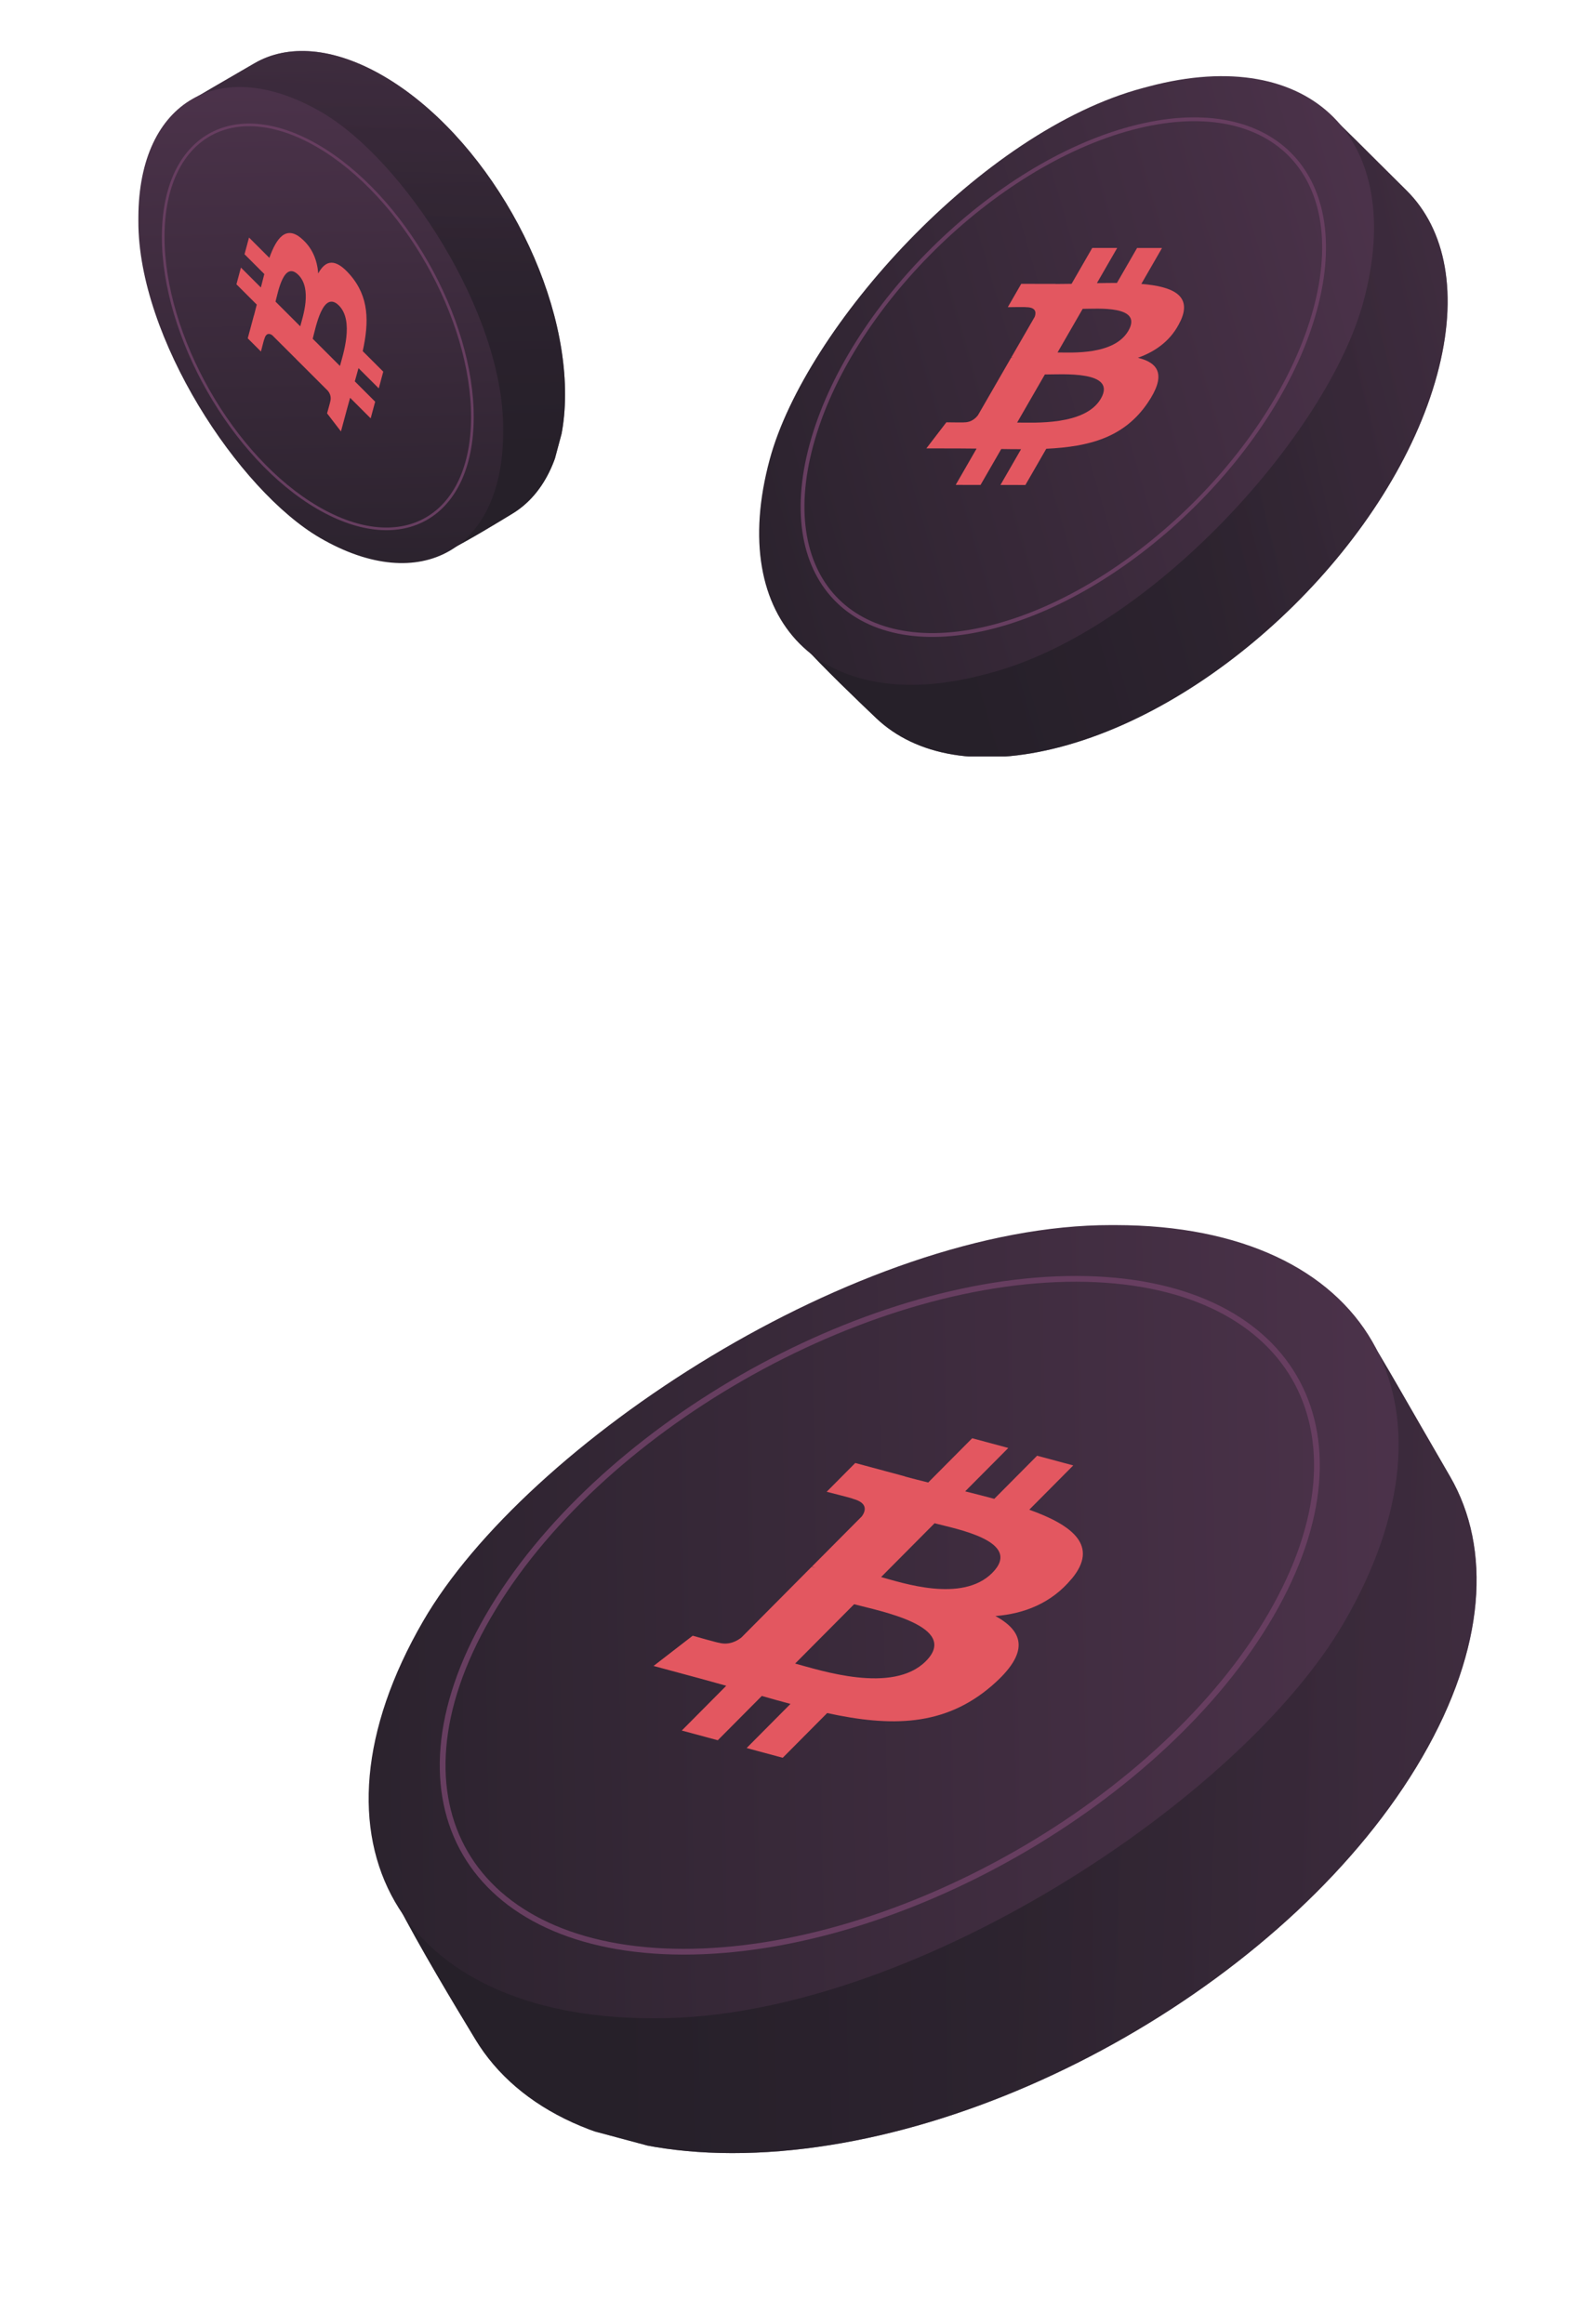 <svg fill="none" height="427" viewBox="0 0 292 427" width="292" xmlns="http://www.w3.org/2000/svg" xmlns:xlink="http://www.w3.org/1999/xlink"><linearGradient id="a"><stop offset="0" stop-color="#51354f"/><stop offset=".846" stop-color="#262029"/></linearGradient><linearGradient id="b" gradientUnits="userSpaceOnUse" x1="303.6" x2="77.286" xlink:href="#a" y1="249.937" y2="254.71"/><linearGradient id="c" gradientUnits="userSpaceOnUse" x1="407.081" x2="151.59" xlink:href="#a" y1="177.364" y2="166.286"/><linearGradient id="d"><stop offset="0" stop-color="#51354f"/><stop offset="1" stop-color="#262029"/></linearGradient><linearGradient id="e" gradientUnits="userSpaceOnUse" x1="0" x2="202.302" xlink:href="#d" y1="0" y2="104.602"/><linearGradient id="f" gradientUnits="userSpaceOnUse" x1="278.696" x2="133.928" xlink:href="#a" y1="14.95" y2="57.274"/><linearGradient id="g" gradientUnits="userSpaceOnUse" x1="332.805" x2="166.476" xlink:href="#a" y1="-49.263" y2="-12.124"/><linearGradient id="h" gradientUnits="userSpaceOnUse" x1="0" x2="134.521" xlink:href="#d" y1="0" y2="69.901"/><linearGradient id="i" gradientUnits="userSpaceOnUse" x1="36.94" x2="39.307" xlink:href="#a" y1="-5.512" y2="99.09"/><linearGradient id="j" gradientUnits="userSpaceOnUse" x1="3.628" x2="-1.35" xlink:href="#a" y1="-53.297" y2="64.822"/><linearGradient id="k" gradientUnits="userSpaceOnUse" x1="0" x2="93.317" xlink:href="#d" y1="0" y2="48.49"/><clipPath id="l"><path d="m0 0h214.521v206.7h-214.521z" transform="matrix(-.966 -.259 -.259 .966 291.709 226.522)"/></clipPath><clipPath id="m"><path d="m0 0h143v137h-143z" transform="matrix(-1 0 0 1 267 2)"/></clipPath><clipPath id="n"><path d="m0 0h99.199v95.037h-99.199z" transform="matrix(-.259 .966 .966 .259 26.162 0)"/></clipPath><g clip-path="url(#l)"><path d="m261.377 322.833c11.636-20.088 12.738-38.291 5.114-51.496-32.444-55.847-6.273-16.308-47.527-21.511-46.743-.061-117.366 111.062-146.574 90.698-10.455-8.026 6.945 20.98 14.987 34.235 7.813 12.877 24.108 20.83 47.143 20.86 46.743.061 103.539-32.526 126.857-72.786z" fill="url(#b)"/><path d="m261.377 322.833c11.636-20.088 12.738-38.291 5.114-51.496-32.444-55.847-6.273-16.308-47.527-21.511-46.743-.061-117.366 111.062-146.574 90.698-10.455-8.026 6.945 20.98 14.987 34.235 7.813 12.877 24.108 20.83 47.143 20.86 46.743.061 103.539-32.526 126.857-72.786z" fill="url(#c)" opacity=".6"/><rect fill="url(#e)" height="168.483" rx="84.242" transform="matrix(-1 -.001 -.501 .865 289.222 225.188)" width="169.272"/><path clip-rule="evenodd" d="m186.692 340.031c19.554-11.198 36.6-26.654 46.455-43.67 9.857-17.017 10.568-32.188 4.225-43.046-6.346-10.863-19.969-17.779-39.59-17.805-19.615-.025-41.573 6.857-61.127 18.055s-36.6 26.654-46.456 43.67c-9.857 17.017-10.568 32.188-4.225 43.046 6.346 10.863 19.969 17.779 39.59 17.805 19.616.025 41.574-6.857 61.128-18.055zm11.093-105.581c39.687.052 56.22 28.009 36.276 62.443-19.944 34.433-68.813 62.304-108.5 62.253-39.687-.052-56.219-28.009-36.275-62.443 19.944-34.433 68.812-62.304 108.499-62.253z" fill="#673e60" fill-rule="evenodd"/><path d="m196.916 290.125c5.071-6.069.239-9.86-7.776-12.725l8.083-8.136-6.639-1.785-7.87 7.921c-1.745-.469-3.563-.925-5.352-1.375l7.926-7.972-6.637-1.785-8.083 8.133c-1.459-.365-2.889-.725-4.265-1.095l.015-.025-9.154-2.466-5.253 5.29s4.972 1.248 4.823 1.294c2.69.724 2.406 2.124 1.664 3.196l-9.21 9.268c.235.063.458.138.667.224l-.71-.19-12.902 12.983c-.745.6-2.243 1.472-4.123.969.029.079-4.826-1.298-4.826-1.298l-7.194 5.558 8.652 2.334c1.605.435 3.166.88 4.707 1.305l-8.172 8.228 6.616 1.784 8.09-8.14c1.792.518 3.543 1.003 5.265 1.463l-8.058 8.11 6.639 1.785 8.161-8.212c11.636 2.524 21.529 2.529 30.267-5.028 7.039-6.084 5.858-9.961.651-12.8 5.303-.426 10.268-2.356 13.97-6.798zm-26.77 15.096c-6.105 6.15-19.522 1.649-24.027.447l10.835-10.9c4.501 1.209 19.565 4.039 13.192 10.453zm12.196-16.211c-5.561 5.593-16.682 1.774-20.431.767l9.828-9.887c3.745 1.005 16.401 3.284 10.606 9.114z" fill="#e35760"/></g><g clip-path="url(#m)"><path d="m264.086 68.863c4.026-14.857 1.595-26.7-5.592-33.846-30.525-30.188-6.853-9.364-34.313-5.619-30.108 7.979-56.409 91.237-78.729 83.21-8.117-3.344 8.091 12.241 15.556 19.347 7.253 6.904 19.117 9.2 33.954 5.268 30.108-7.979 61.056-38.585 69.124-68.36z" fill="url(#f)"/><path d="m264.086 68.863c4.026-14.857 1.595-26.7-5.592-33.846-30.525-30.188-6.853-9.364-34.313-5.619-30.108 7.979-56.409 91.237-78.729 83.21-8.117-3.344 8.091 12.241 15.556 19.347 7.253 6.904 19.117 9.2 33.954 5.268 30.108-7.979 61.056-38.585 69.124-68.36z" fill="url(#g)" opacity=".6"/><rect fill="url(#h)" height="111.714" rx="55.857" transform="matrix(-.967 .256 -.262 .965 265.169 1.573)" width="112.794"/><path clip-rule="evenodd" d="m218.964 92.685c10.659-10.524 18.968-23.343 22.378-35.927 3.411-12.586 1.251-22.421-4.706-28.284-5.961-5.866-15.925-7.957-28.564-4.607-12.634 3.349-25.585 11.521-36.244 22.045-10.658 10.524-18.968 23.343-22.378 35.927-3.41 12.586-1.251 22.42 4.707 28.284 5.96 5.866 15.925 7.956 28.563 4.607 12.634-3.349 25.586-11.521 36.244-22.045zm-11.073-69.497c25.563-6.775 41.032 8.287 34.131 33.753-6.901 25.466-33.558 51.693-59.121 58.468s-41.032-8.287-34.131-33.753c6.901-25.466 33.559-51.693 59.121-58.468z" fill="#673e60" fill-rule="evenodd"/><path d="m216.937 58.981c2.218-4.755-1.547-6.354-7.202-6.813l3.801-6.596-4.583-.004-3.701 6.421c-1.204-.001-2.453.019-3.683.038l3.728-6.463-4.581-.004-3.802 6.593c-1.002.017-1.985.032-2.935.031l.006-.019-6.32-.008-2.47 4.287s3.417-.054 3.329.001c1.857.002 1.915.947 1.623 1.761l-4.331 7.513c.162 0.0.318.01.468.029l-.49.001-6.068 10.525c-.376.512-1.19 1.327-2.487 1.327.032.046-3.332-.003-3.332-.003l-3.673 4.793 5.974.01c1.108.003 2.19.02 3.255.028l-3.841 6.67 4.567.007 3.805-6.599c1.243.024 2.454.034 3.642.033l-3.789 6.574 4.583.004 3.838-6.657c7.928-.38 14.298-2.074 18.621-8.411 3.482-5.103 2.053-7.382-1.789-8.307 3.341-1.182 6.205-3.27 7.822-6.748zm-14.632 14.257c-2.87 4.984-12.285 4.405-15.394 4.408l5.096-8.837c3.107.002 13.295-.77 10.298 4.429zm5.056-12.471c-2.615 4.535-10.436 3.998-13.023 3.996l4.622-8.015c2.585.001 11.127-.711 8.402 4.016z" fill="#e35760"/></g><g clip-path="url(#n)"><path d="m70.442 13.957c-9.232-5.365-17.604-5.862-23.683-2.33-25.709 15.034-7.505 2.911-9.926 21.983-.059 21.607 51.007 54.178 41.621 67.693-3.698 4.838 9.655-3.224 15.757-6.95 5.929-3.62 9.598-11.158 9.627-21.805.059-21.607-14.893-47.839-33.395-58.591z" fill="url(#i)"/><path d="m70.442 13.957c-9.232-5.365-17.604-5.862-23.683-2.33-25.709 15.034-7.505 2.911-9.926 21.983-.059 21.607 51.007 54.178 41.621 67.693-3.698 4.838 9.655-3.224 15.757-6.95 5.929-3.62 9.598-11.158 9.627-21.805.059-21.607-14.893-47.839-33.395-58.591z" fill="url(#j)" opacity=".6"/><rect fill="url(#k)" height="77.496" rx="38.748" transform="matrix(-.003 1 .865 .502 25.547 1.151)" width="78.246"/><path clip-rule="evenodd" d="m78.302 48.469c-5.138-9.031-12.236-16.901-20.056-21.445-7.821-4.545-14.799-4.864-19.797-1.925-5.001 2.941-8.191 9.242-8.216 18.312-.025 9.067 3.126 19.213 8.264 28.244 5.138 9.031 12.236 16.901 20.056 21.445 7.821 4.545 14.799 4.864 19.797 1.925 5.001-2.941 8.191-9.242 8.216-18.312.025-9.067-3.126-19.213-8.264-28.244zm-48.556-5.058c.05-18.345 12.92-26.006 28.745-16.809s28.612 31.767 28.562 50.112c-.05 18.345-12.92 26.006-28.745 16.809-15.825-9.196-28.612-31.767-28.562-50.112z" fill="#673e60" fill-rule="evenodd"/><path d="m55.355 43.776c-2.788-2.34-4.535-.104-5.858 3.603l-3.737-3.731-.826 3.07 3.638 3.633c-.217.806-.428 1.647-.636 2.475l-3.662-3.658-.826 3.069 3.735 3.731c-.169.674-.335 1.336-.506 1.972l-.012-.007-1.14 4.233 2.429 2.425s.577-2.299.598-2.23c.335-1.244.979-1.113 1.471-.771l4.257 4.251c.029-.109.064-.212.103-.308l-.087.328 5.963 5.955c.276.344.676 1.036.443 1.905.036-.013-.6 2.232-.6 2.232l2.552 3.321 1.079-4.001c.201-.742.407-1.464.603-2.176l3.779 3.772.825-3.059-3.739-3.734c.239-.829.464-1.638.676-2.435l3.725 3.72.826-3.07-3.772-3.767c1.169-5.38 1.177-9.953-2.292-13.987-2.794-3.25-4.578-2.702-5.887-.293-.192-2.451-1.077-4.745-3.117-6.453zm6.926 12.364c2.825 2.818.746 9.023.19 11.106l-5.006-5.001c.559-2.081 1.871-9.047 4.817-6.105zm-7.449-5.627c2.569 2.567.805 7.71.339 9.444l-4.541-4.537c.465-1.732 1.521-7.583 4.199-4.909z" fill="#e35760"/></g></svg>